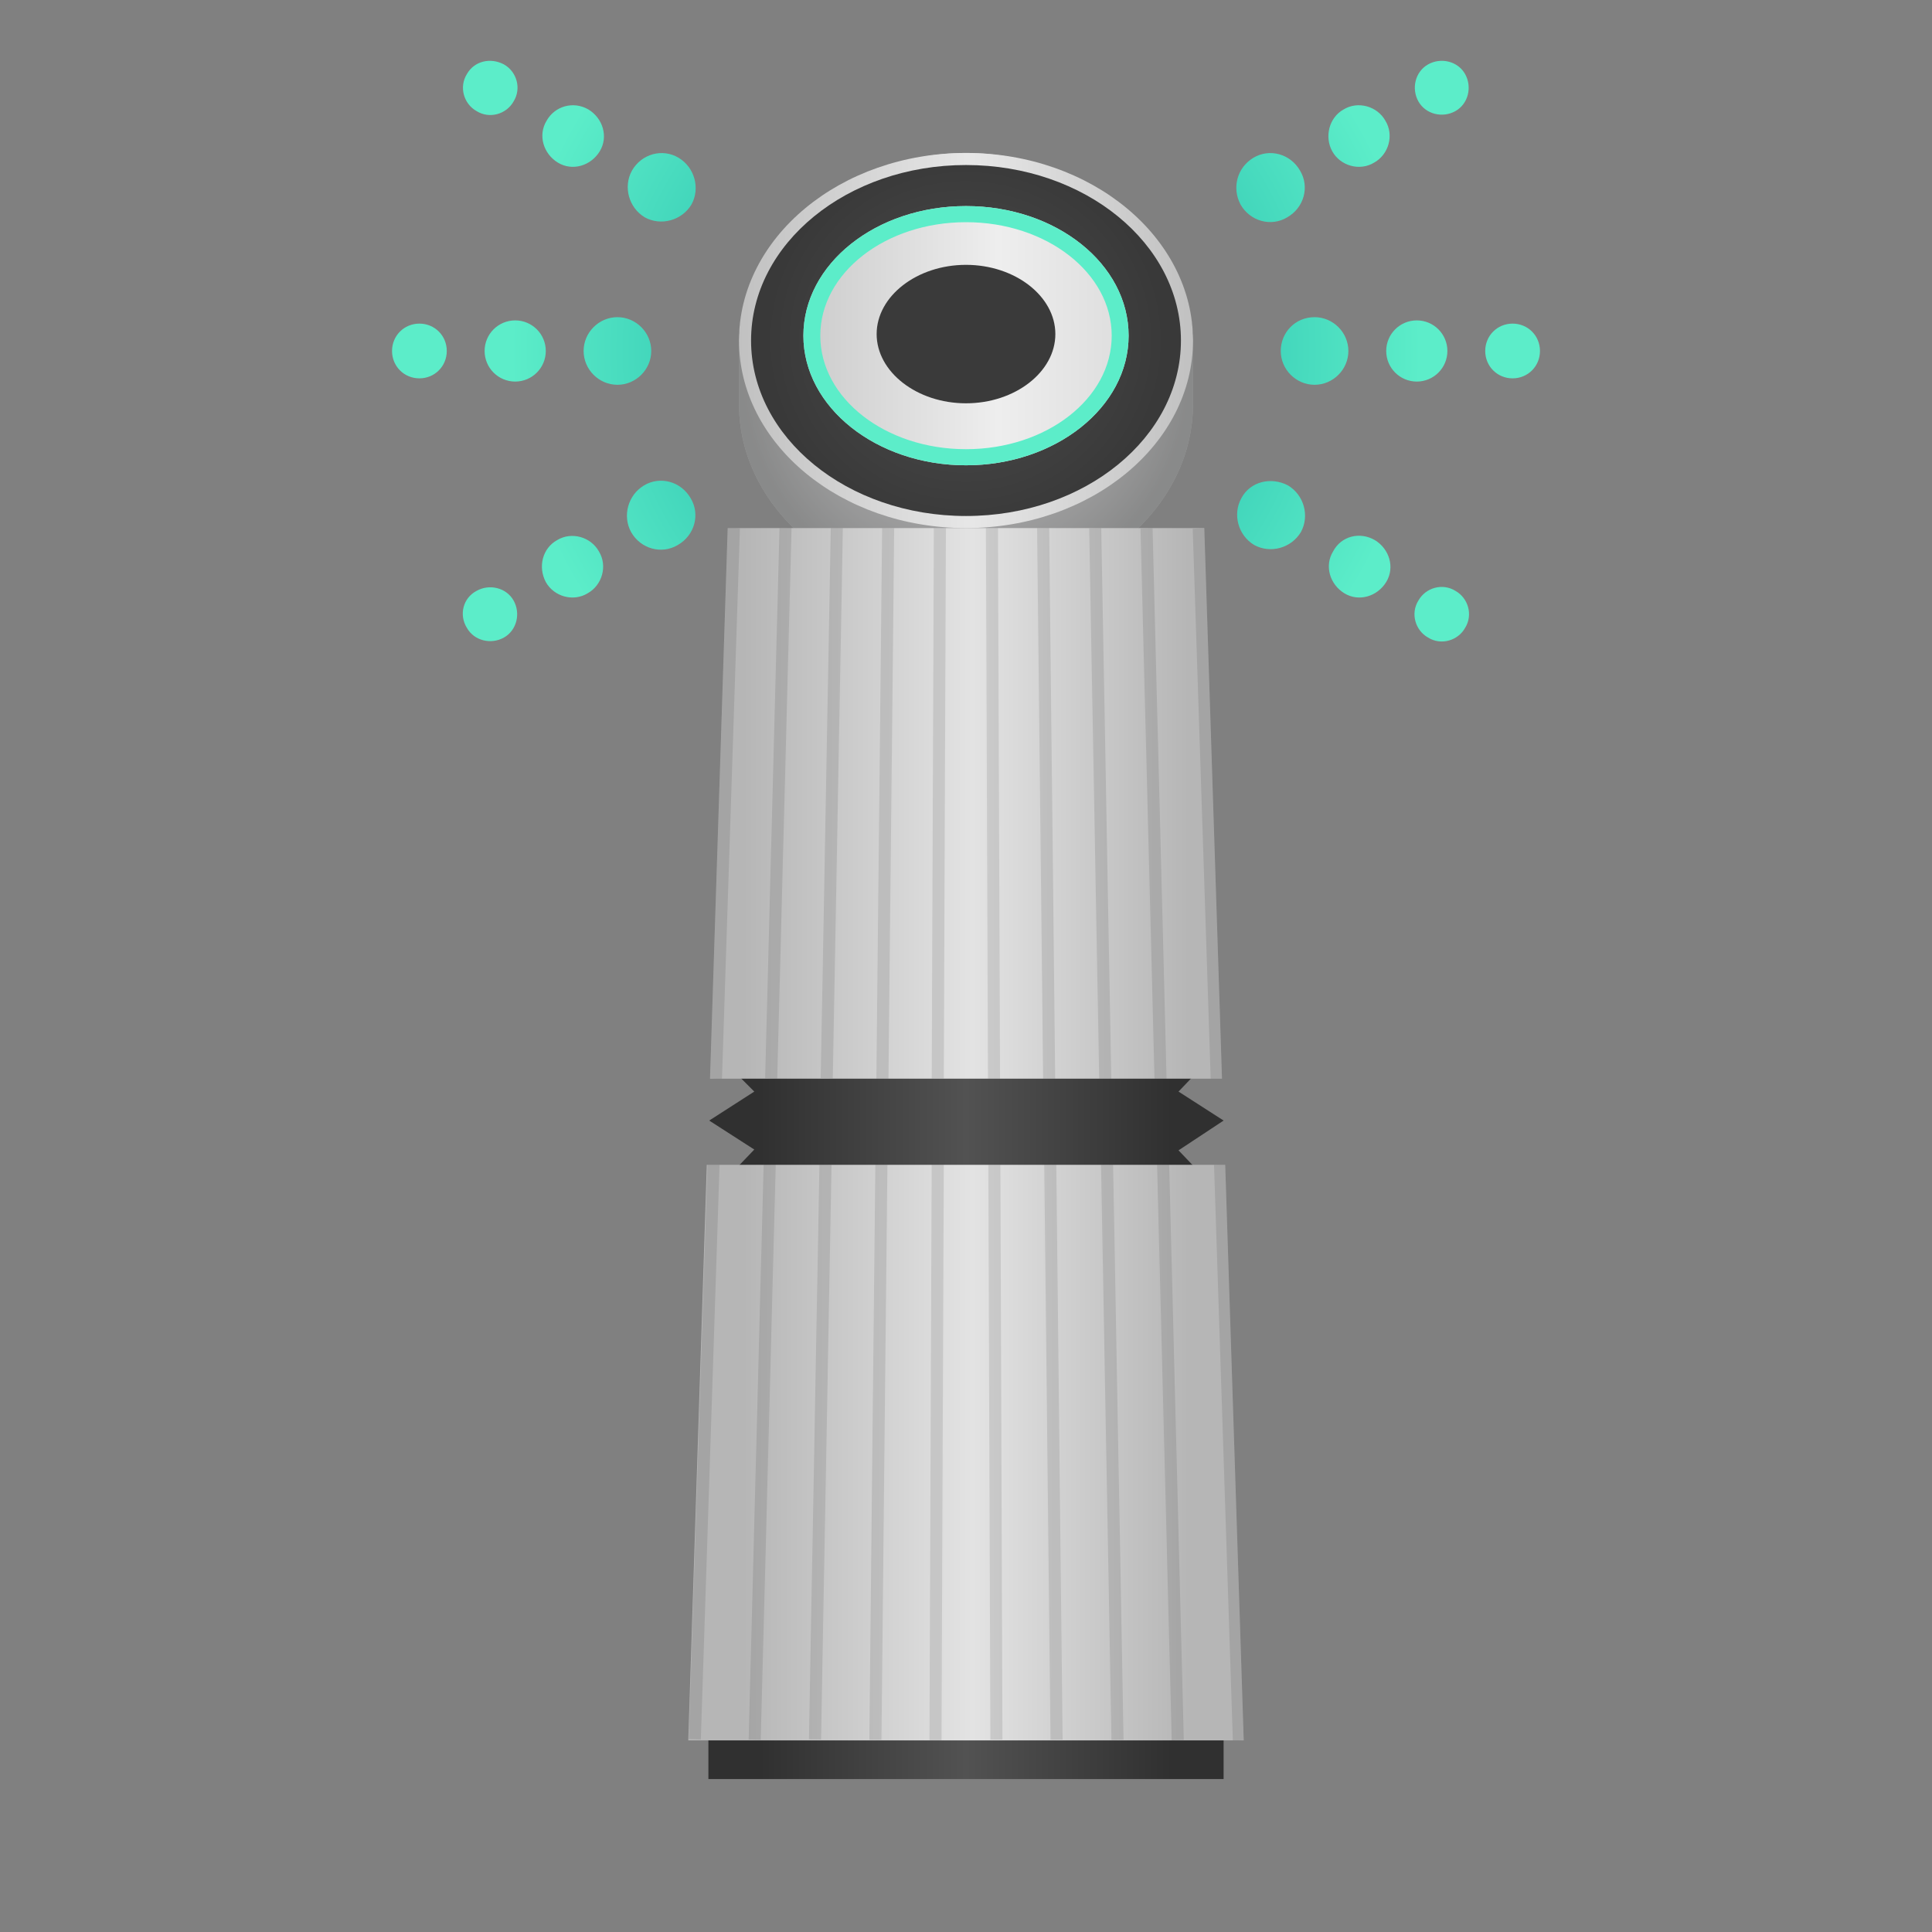 <?xml version="1.0" encoding="utf-8"?>
<!-- Generator: Adobe Illustrator 25.0.1, SVG Export Plug-In . SVG Version: 6.00 Build 0)  -->
<svg version="1.1" id="ic_x5F_device_x5F_list_x5F_airpurifier_1_"
	 xmlns="http://www.w3.org/2000/svg" xmlns:xlink="http://www.w3.org/1999/xlink" x="0px" y="0px" viewBox="0 0 240 240"
	 style="enable-background:new 0 0 240 240;" xml:space="preserve">
<rect x="0" y="0" width="240" height="240" fill="#808080" stroke="none"/>
<style type="text/css">
	.st0{fill:url(#SVGID_1_);}
	.st1{opacity:0.35;fill:url(#SVGID_2_);}
	.st2{fill:url(#SVGID_3_);}
	.st3{fill:url(#Ellipse_838_copy_1_);}
	.st4{fill-rule:evenodd;clip-rule:evenodd;fill:url(#Ellipse_838_copy_3_1_);}
	.st5{fill-rule:evenodd;clip-rule:evenodd;fill:#3A3A3A;}
	.st6{fill-rule:evenodd;clip-rule:evenodd;fill:url(#Ellipse_762_copy_2_1_);}
	.st7{fill:#5CEDC9;}
	.st8{fill:url(#SVGID_4_);}
	.st9{fill:url(#SVGID_5_);}
	.st10{fill:url(#SVGID_6_);}
	.st11{opacity:0.1;}
	.st12{clip-path:url(#SVGID_8_);}
	.st13{clip-path:url(#SVGID_10_);}
</style>
<g id="_x5F_default_12_">
	<g>
		
			<radialGradient id="SVGID_1_" cx="122.241" cy="43.258" r="28.269" gradientTransform="matrix(0.984 0 0 0.985 -0.315 3.841)" gradientUnits="userSpaceOnUse">
			<stop  offset="0.6" style="stop-color:#F1F1F2"/>
			<stop  offset="1" style="stop-color:#C8C9C9"/>
		</radialGradient>
		<path class="st0" d="M148.2,42.3L148.2,42.3C147.5,30,134.8,19,120,19S92.5,30,91.8,42.3l0,0c0,0,0,7.1,0,7.9
			c0,13.1,12.7,23.7,28.2,23.7s28.2-10.6,28.2-23.7C148.2,49.4,148.2,42.3,148.2,42.3z"/>
		<linearGradient id="SVGID_2_" gradientUnits="userSpaceOnUse" x1="120" y1="28.096" x2="120" y2="44.278">
			<stop  offset="0.435" style="stop-color:#2C2C2C;stop-opacity:0"/>
			<stop  offset="0.519" style="stop-color:#131313"/>
		</linearGradient>
		<path class="st1" d="M148.2,41.7L148.2,41.7C147.5,29.4,134.8,19,120,19S92.5,29.5,91.8,41.8l0,0c0,0,0,7.6,0,8.4
			c0,13.1,12.7,23.7,28.2,23.7s28.2-10.6,28.2-23.7C148.2,49.4,148.2,41.7,148.2,41.7z"/>
		<g>
			
				<linearGradient id="SVGID_3_" gradientUnits="userSpaceOnUse" x1="93.596" y1="40.773" x2="150.929" y2="40.773" gradientTransform="matrix(0.984 0 0 0.988 -0.318 2.047)">
				<stop  offset="0" style="stop-color:#C1C1C1"/>
				<stop  offset="0.515" style="stop-color:#E7E7E7"/>
				<stop  offset="1" style="stop-color:#C1C1C1"/>
			</linearGradient>
			<path class="st2" d="M120,65.6c-15.6,0-28.2-10.5-28.2-23.3S104.4,19,120,19s28.2,10.5,28.2,23.3S135.6,65.6,120,65.6z"/>
			
				<radialGradient id="Ellipse_838_copy_1_" cx="117.739" cy="37.469" r="24.438" gradientTransform="matrix(1.016 0 0 0.973 0.328 5.857)" gradientUnits="userSpaceOnUse">
				<stop  offset="0" style="stop-color:#4E4E4E"/>
				<stop  offset="1" style="stop-color:#393939"/>
			</radialGradient>
			<ellipse id="Ellipse_838_copy_7_" class="st3" cx="120" cy="42.3" rx="26.7" ry="21.8"/>
			<linearGradient id="Ellipse_838_copy_3_1_" gradientUnits="userSpaceOnUse" x1="99.771" y1="41.725" x2="140.229" y2="41.725">
				<stop  offset="0" style="stop-color:#CCCCCC"/>
				<stop  offset="0.6" style="stop-color:#EEEEEE"/>
				<stop  offset="1" style="stop-color:#DDDDDD"/>
			</linearGradient>
			<path id="Ellipse_838_copy_3_17_" class="st4" d="M120,25.6c11.2,0,20.2,7.2,20.2,16.1s-9.1,16.1-20.2,16.1s-20.2-7.2-20.2-16.1
				S108.8,25.6,120,25.6z"/>
			<path id="Ellipse_838_copy_3_16_" class="st5" d="M120,32.9c6.1,0,11.1,3.9,11.1,8.6s-5,8.6-11.1,8.6s-11.1-3.9-11.1-8.6
				S113.9,32.9,120,32.9z"/>
		</g>
		<radialGradient id="Ellipse_762_copy_2_1_" cx="120" cy="43.626" r="56.501" gradientUnits="userSpaceOnUse">
			<stop  offset="0.3" style="stop-color:#24BBAB"/>
			<stop  offset="1" style="stop-color:#5CEDC9"/>
		</radialGradient>
		<path id="Ellipse_762_copy_2_15_" class="st6" d="M163.3,39.4c2.3,0,4.2,1.9,4.2,4.2s-1.9,4.2-4.2,4.2c-2.3,0-4.2-1.9-4.2-4.2
			S160.9,39.4,163.3,39.4z M176,39.8c2.1,0,3.8,1.7,3.8,3.8s-1.7,3.8-3.8,3.8s-3.8-1.7-3.8-3.8S173.9,39.8,176,39.8z M187.9,40.2
			c1.9,0,3.4,1.5,3.4,3.4s-1.5,3.4-3.4,3.4c-1.9,0-3.4-1.5-3.4-3.4S186,40.2,187.9,40.2z M76.7,39.4c2.3,0,4.2,1.9,4.2,4.2
			s-1.9,4.2-4.2,4.2c-2.3,0-4.2-1.9-4.2-4.2S74.4,39.4,76.7,39.4z M64,39.8c2.1,0,3.8,1.7,3.8,3.8s-1.7,3.8-3.8,3.8
			s-3.8-1.7-3.8-3.8S61.9,39.8,64,39.8z M52.1,40.2c1.9,0,3.4,1.5,3.4,3.4S54,47,52.1,47s-3.4-1.5-3.4-3.4S50.2,40.2,52.1,40.2z
			 M155.7,19.6c2-1.2,4.6-0.5,5.8,1.6c1.2,2,0.5,4.6-1.6,5.8c-2,1.2-4.6,0.5-5.8-1.6c0,0,0,0,0,0C153,23.3,153.7,20.8,155.7,19.6
			C155.7,19.6,155.7,19.6,155.7,19.6L155.7,19.6z M166.9,13.6c1.8-1.1,4.2-0.4,5.2,1.4c1.1,1.8,0.4,4.2-1.4,5.2
			c-1.8,1.1-4.2,0.4-5.2-1.4C164.5,17,165.1,14.6,166.9,13.6C166.9,13.6,166.9,13.6,166.9,13.6z M177.4,8c1.6-0.9,3.7-0.4,4.6,1.2
			c0.9,1.6,0.4,3.7-1.2,4.6c-1.6,0.9-3.7,0.4-4.6-1.2C175.3,11,175.8,8.9,177.4,8L177.4,8z M80,60.3c2-1.2,4.6-0.5,5.8,1.6
			c1.2,2,0.5,4.6-1.6,5.8c-2,1.2-4.6,0.5-5.8-1.6C77.3,64.1,78,61.5,80,60.3C80,60.3,80,60.3,80,60.3z M69.2,67.1
			c1.8-1.1,4.2-0.4,5.2,1.4c1.1,1.8,0.4,4.2-1.4,5.2c-1.8,1.1-4.2,0.4-5.2-1.4c0,0,0,0,0,0C66.8,70.4,67.4,68.1,69.2,67.1z
			 M59.2,73.4c1.6-0.9,3.7-0.4,4.6,1.2c0.9,1.6,0.4,3.7-1.2,4.6c-1.6,0.9-3.7,0.4-4.6-1.2c0,0,0,0,0,0C57,76.4,57.5,74.3,59.2,73.4
			L59.2,73.4z M160,60.3c2,1.2,2.7,3.8,1.6,5.8c-1.2,2-3.8,2.7-5.8,1.6c-2-1.2-2.7-3.8-1.6-5.8c0,0,0,0,0,0
			C155.3,59.8,157.9,59.2,160,60.3L160,60.3z M170.8,67.1c1.8,1.1,2.5,3.4,1.4,5.2c-1.1,1.8-3.4,2.5-5.2,1.4
			c-1.8-1.1-2.5-3.4-1.4-5.2C166.6,66.6,168.9,66,170.8,67.1C170.8,67.1,170.8,67.1,170.8,67.1z M180.8,73.4c1.6,0.9,2.2,3,1.2,4.6
			c-0.9,1.6-3,2.2-4.6,1.2c-1.6-0.9-2.2-3-1.2-4.6c0,0,0,0,0,0C177.1,73,179.2,72.4,180.8,73.4L180.8,73.4z M84.3,19.6
			c2,1.2,2.7,3.8,1.6,5.8c-1.2,2-3.8,2.7-5.8,1.6c-2-1.2-2.7-3.8-1.6-5.8C79.7,19.1,82.3,18.4,84.3,19.6
			C84.3,19.6,84.3,19.6,84.3,19.6z M73.1,13.6c1.8,1.1,2.5,3.4,1.4,5.2c-1.1,1.8-3.4,2.5-5.2,1.4c-1.8-1.1-2.5-3.4-1.4-5.2
			c0,0,0,0,0,0C68.9,13.2,71.2,12.5,73.1,13.6z M62.6,8c1.6,0.9,2.2,3,1.2,4.6c-0.9,1.6-3,2.2-4.6,1.2c-1.6-0.9-2.2-3-1.2-4.6
			c0,0,0,0,0,0C58.9,7.6,60.9,7.1,62.6,8z"/>
		<path id="Ellipse_838_copy_3_10_" class="st7" d="M120,27.6c10,0,18.1,6.3,18.1,14.1c0,7.8-8.1,14.1-18.1,14.1
			s-18.1-6.3-18.1-14.1C101.9,33.9,110,27.6,120,27.6 M120,25.6c-11.2,0-20.2,7.2-20.2,16.1c0,8.9,9.1,16.1,20.2,16.1
			s20.2-7.2,20.2-16.1C140.2,32.8,131.2,25.6,120,25.6L120,25.6z"/>
	</g>
	<g>
		<linearGradient id="SVGID_4_" gradientUnits="userSpaceOnUse" x1="94.344" y1="218.572" x2="145.632" y2="218.572">
			<stop  offset="0" style="stop-color:#303030"/>
			<stop  offset="0.5" style="stop-color:#525252"/>
			<stop  offset="1" style="stop-color:#303030"/>
		</linearGradient>
		<rect x="88" y="216.1" class="st8" width="64" height="4.9"/>
		<g>
			<linearGradient id="SVGID_5_" gradientUnits="userSpaceOnUse" x1="94.409" y1="139.229" x2="145.639" y2="139.229">
				<stop  offset="0" style="stop-color:#303030"/>
				<stop  offset="0.5" style="stop-color:#525252"/>
				<stop  offset="1" style="stop-color:#303030"/>
			</linearGradient>
			<polygon class="st9" points="152,139.2 146.4,135.6 148.6,133.3 91.4,133.3 93.7,135.6 88.1,139.2 93.7,142.8 91.4,145.2 
				148.6,145.2 146.4,142.9 			"/>
			<linearGradient id="SVGID_6_" gradientUnits="userSpaceOnUse" x1="92.34" y1="140.88" x2="147.635" y2="140.88">
				<stop  offset="0" style="stop-color:#B6B6B6"/>
				<stop  offset="0.515" style="stop-color:#E3E3E3"/>
				<stop  offset="1" style="stop-color:#B6B6B6"/>
			</linearGradient>
			<path class="st10" d="M152.2,144.7H87.8l-2.3,71.5h69L152.2,144.7z M149.6,65.6H90.4L88.2,134h63.6L149.6,65.6z"/>
			<g class="st11">
				<defs>
					<polygon id="SVGID_7_" class="st11" points="149.6,65.6 90.4,65.6 88.2,134 151.8,134 					"/>
				</defs>
				<clipPath id="SVGID_8_">
					<use xlink:href="#SVGID_7_"  style="overflow:visible;"/>
				</clipPath>
				<g class="st12">
					<g>
						<g>
							
								<rect x="149.2" y="65.6" transform="matrix(1 -3.268826e-02 3.268826e-02 1 -3.182 4.955)" width="1.5" height="68.4"/>
						</g>
						<g>
							
								<rect x="142.5" y="65.6" transform="matrix(1 -2.543354e-02 2.543354e-02 1 -2.492 3.677)" width="1.5" height="68.4"/>
						</g>
						<g>
							
								<rect x="135.9" y="65.6" transform="matrix(1 -1.816765e-02 1.816765e-02 1 -1.79 2.499)" width="1.5" height="68.4"/>
						</g>
						<g>
							
								<rect x="129.2" y="65.6" transform="matrix(1 -1.090603e-02 1.090603e-02 1 -1.081 1.424)" width="1.5" height="68.4"/>
						</g>
						<g>
							<rect x="122.6" y="65.6" transform="matrix(1 -3.635535e-03 3.635535e-03 1 -0.362 0.449)" width="1.5" height="68.4"/>
						</g>
						<g>
							<rect x="82.5" y="99" transform="matrix(3.906220e-03 -1 1 3.906220e-03 16.42 216.077)" width="68.4" height="1.5"/>
						</g>
						<g>
							
								<rect x="75.8" y="99" transform="matrix(1.041610e-02 -1 1 1.041610e-02 9.079 208.766)" width="68.4" height="1.5"/>
						</g>
						<g>
							
								<rect x="69.2" y="99" transform="matrix(1.822614e-02 -1 1 1.822614e-02 1.695 201.319)" width="68.4" height="1.5"/>
						</g>
						<g>
							
								<rect x="62.5" y="99" transform="matrix(2.603284e-02 -1 1 2.603284e-02 -5.577 193.868)" width="68.4" height="1.5"/>
						</g>
						<g>
							
								<rect x="55.8" y="99" transform="matrix(3.255602e-02 -1 1 3.255602e-02 -12.629 186.546)" width="68.4" height="1.5"/>
						</g>
					</g>
				</g>
			</g>
			<g class="st11">
				<defs>
					<path id="SVGID_9_" class="st11" d="M152.2,144.7H87.8l-2.3,71.5h69L152.2,144.7z"/>
				</defs>
				<clipPath id="SVGID_10_">
					<use xlink:href="#SVGID_9_"  style="overflow:visible;"/>
				</clipPath>
				<g class="st13">
					<g>
						<g>
							<g>
								
									<rect x="151.9" y="144.6" transform="matrix(1 -3.268744e-02 3.268744e-02 1 -5.815 5.085)" width="1.5" height="71.5"/>
							</g>
							<g>
								
									<rect x="144.6" y="144.6" transform="matrix(1 -2.541528e-02 2.541528e-02 1 -4.538 3.753)" width="1.5" height="71.5"/>
							</g>
							<g>
								
									<rect x="137.4" y="144.6" transform="matrix(1 -1.816640e-02 1.816640e-02 1 -3.254 2.539)" width="1.5" height="71.5"/>
							</g>
							<g>
								
									<rect x="130.1" y="144.6" transform="matrix(1 -1.090099e-02 1.090099e-02 1 -1.959 1.437)" width="1.5" height="71.5"/>
							</g>
							<g>
								<rect x="122.9" y="144.6" transform="matrix(1 -3.633856e-03 3.633856e-03 1 -0.655 0.45)" width="1.5" height="71.5"/>
							</g>
							<g>
								
									<rect x="80.6" y="179.6" transform="matrix(3.906220e-03 -1 1 3.906220e-03 -64.455 296.068)" width="71.5" height="1.5"/>
							</g>
							<g>
								
									<rect x="73.4" y="179.6" transform="matrix(1.041610e-02 -1 1 1.041610e-02 -72.371 287.646)" width="71.5" height="1.5"/>
							</g>
							<g>
								
									<rect x="66.2" y="179.6" transform="matrix(1.822614e-02 -1 1 1.822614e-02 -80.314 278.984)" width="71.5" height="1.5"/>
							</g>
							<g>
								
									<rect x="58.9" y="179.6" transform="matrix(2.604131e-02 -1 1 2.604131e-02 -88.133 270.316)" width="71.5" height="1.5"/>
							</g>
							<g>
								
									<rect x="51.7" y="179.6" transform="matrix(3.255602e-02 -1 1 3.255602e-02 -95.722 261.884)" width="71.5" height="1.5"/>
							</g>
						</g>
					</g>
				</g>
			</g>
		</g>
	</g>
</g>
</svg>
